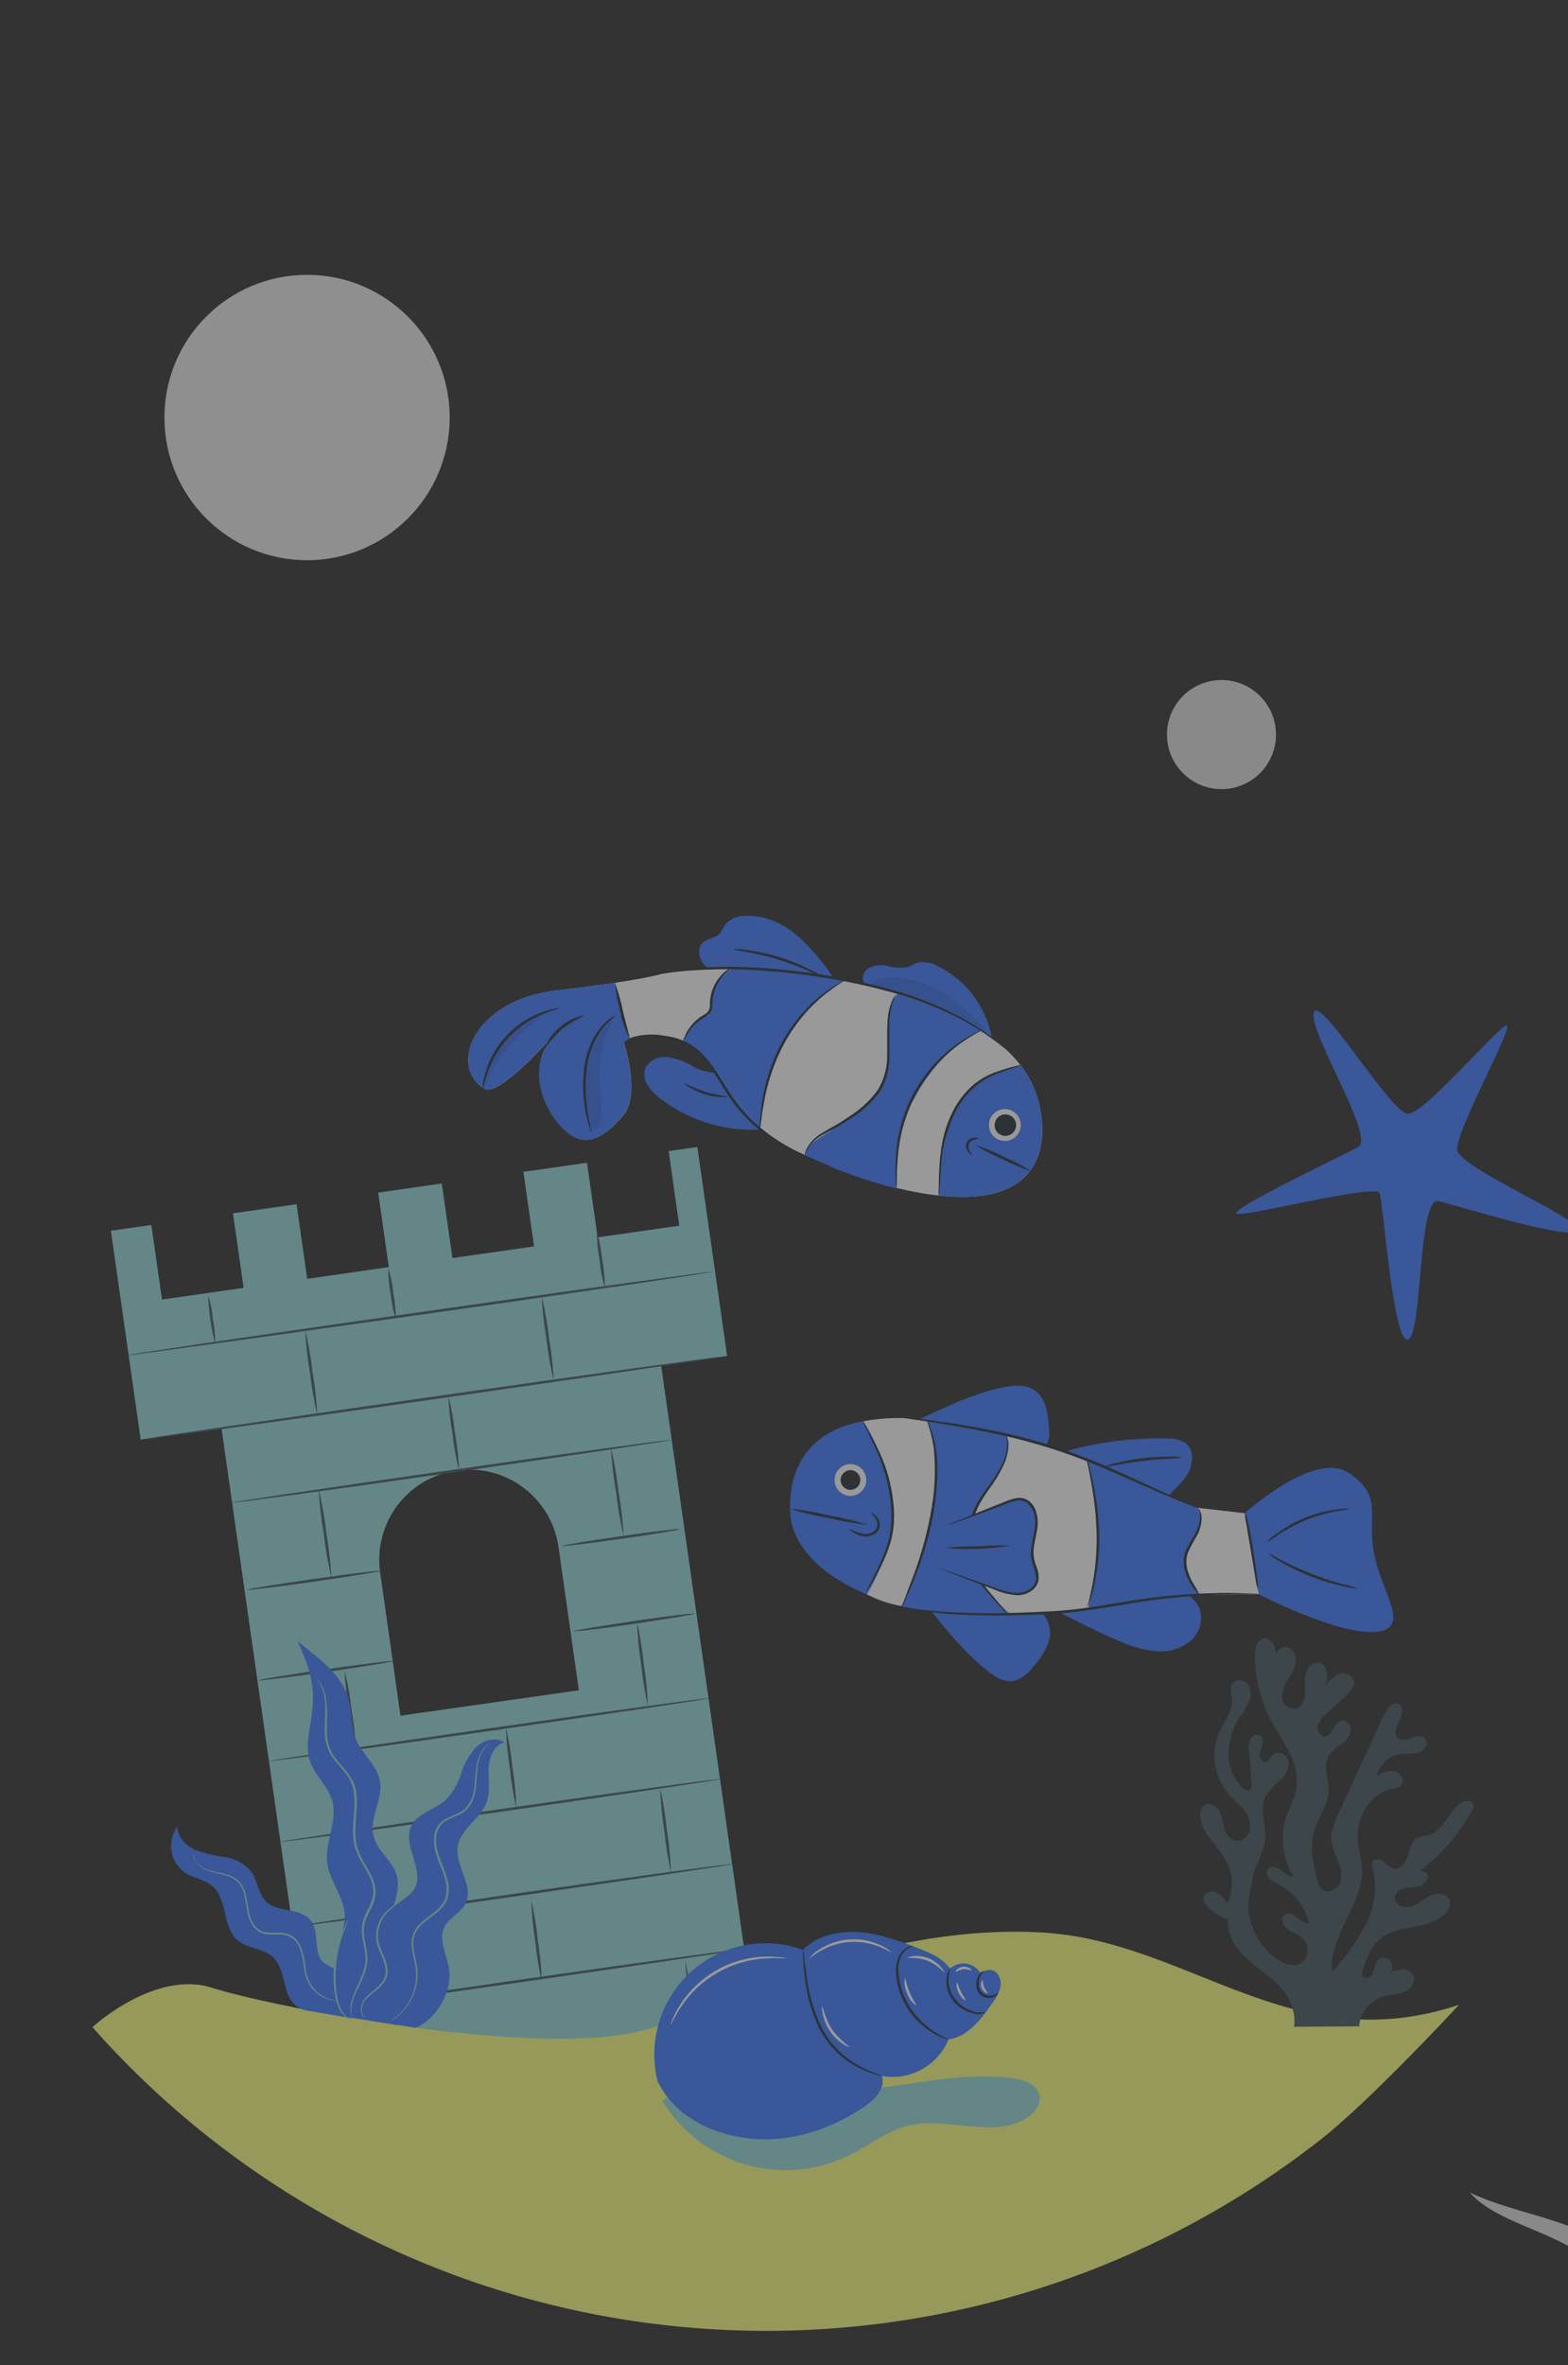 <svg width="782" height="1179" viewBox="0 0 782 1179" fill="none" xmlns="http://www.w3.org/2000/svg">
<rect x="0" y="0" width="782" height="1179" fill="#333333" stroke="none"/>
<g opacity="0.5" clip-path="url(#clip0)">
<path d="M153.132 279.265C192.418 279.265 224.265 247.418 224.265 208.132C224.265 168.847 192.418 137 153.132 137C113.847 137 82 168.847 82 208.132C82 247.418 113.847 279.265 153.132 279.265Z" fill="#EBEBEB"/>
<path d="M609.187 393.375C624.202 393.375 636.375 381.202 636.375 366.187C636.375 351.172 624.202 339 609.187 339C594.172 339 582 351.172 582 366.187C582 381.202 594.172 393.375 609.187 393.375Z" fill="#E0E0E0"/>
<path d="M818.642 1145.77C816.111 1138.35 813.579 1130.8 807.428 1124.48C799.277 1115.95 785.987 1110.55 772.596 1106.35C759.205 1102.15 745.155 1098.76 733.081 1092.99C746.548 1108.48 777.152 1112.6 792.746 1127.08C800.492 1134.3 803.732 1143.34 806.77 1152.12C813.377 1171.26 817.452 1187.81 824.084 1206.92H832.97C829.991 1186.16 825.196 1165.69 818.642 1145.77Z" fill="#E0E0E0"/>
<path d="M107.242 689.43L157.313 1040.43L376.507 1009.15L326.512 658.142L107.242 689.43ZM288.693 842.605L199.714 855.262L189.589 783.877C188.751 778.036 189.074 772.087 190.537 766.37C192 760.654 194.575 755.281 198.116 750.561C201.656 745.84 206.092 741.863 211.171 738.858C216.249 735.853 221.87 733.878 227.712 733.046V733.046C233.553 732.209 239.502 732.531 245.218 733.994C250.935 735.457 256.307 738.033 261.028 741.573C265.748 745.114 269.725 749.55 272.73 754.628C275.735 759.706 277.71 765.327 278.542 771.169L288.693 842.605Z" fill="#95D9DA"/>
<path d="M333.474 573.821L338.764 611.007L298.059 616.804L292.743 579.643L261.05 584.149L266.341 621.335L225.636 627.132L220.32 589.971L188.601 594.502L193.917 631.663L153.212 637.486L147.897 600.299L116.178 604.831L121.494 641.992L80.789 647.814L75.473 610.653L55.298 613.513L70.183 717.706L362.635 675.963L347.776 571.771L333.474 573.821Z" fill="#95D9DA"/>
<path d="M355.877 633.866C355.877 634.22 290.389 643.991 209.511 655.408C128.633 666.825 62.993 676.014 62.943 675.659C62.892 675.305 128.43 665.66 209.435 654.092C290.44 642.523 355.826 633.537 355.877 633.866Z" fill="#455A64"/>
<path d="M360.458 676.267C360.458 676.646 295.604 686.19 215.535 697.632C135.467 709.073 70.461 718.035 70.41 717.655C70.36 717.275 135.239 707.757 215.333 696.315C295.426 684.873 360.408 675.912 360.458 676.267Z" fill="#455A64"/>
<path d="M107.267 669.837C105.255 661.874 104.092 653.719 103.799 645.51C105.025 649.439 105.832 653.486 106.204 657.585C106.999 661.619 107.355 665.727 107.267 669.837V669.837Z" fill="#455A64"/>
<path d="M158.224 705.125C156.574 698.202 155.348 691.186 154.554 684.114C153.331 677.107 152.545 670.031 152.2 662.926C153.85 669.849 155.076 676.865 155.87 683.937C157.078 690.946 157.864 698.021 158.224 705.125V705.125Z" fill="#455A64"/>
<path d="M276.163 688.316C274.499 681.388 273.273 674.362 272.492 667.28C271.275 660.308 270.506 653.265 270.188 646.194C271.834 653.116 273.052 660.133 273.834 667.204C275.035 674.188 275.813 681.239 276.163 688.316V688.316Z" fill="#455A64"/>
<path d="M301.679 642.093C300.343 637.532 299.453 632.853 299.021 628.12C298.135 623.446 297.677 618.701 297.654 613.944C298.961 618.512 299.851 623.189 300.312 627.917C301.199 632.591 301.656 637.336 301.679 642.093V642.093Z" fill="#455A64"/>
<path d="M197.36 657.61C196.084 653.49 195.235 649.248 194.829 644.953C193.989 640.72 193.599 636.409 193.664 632.094C194.937 636.215 195.785 640.457 196.196 644.751C197.013 648.988 197.403 653.296 197.36 657.61V657.61Z" fill="#455A64"/>
<path d="M335.018 717.756C335.018 718.136 286.01 725.35 225.484 734.058C164.958 742.766 115.773 749.424 115.773 749.07C115.773 748.715 164.756 741.475 225.307 732.767C285.858 724.059 334.967 717.402 335.018 717.756Z" fill="#455A64"/>
<path d="M189.791 783.016C189.791 783.37 174.957 785.8 156.554 788.433C138.15 791.066 123.165 792.888 123.114 792.534C123.063 792.179 137.948 789.749 156.351 787.117C174.755 784.484 189.74 782.661 189.791 783.016Z" fill="#455A64"/>
<path d="M339.144 762.258C339.144 762.613 326.082 764.79 309.856 767.093C293.63 769.397 280.441 770.992 280.39 770.637C280.34 770.283 293.452 768.106 309.679 765.777C325.905 763.448 339.094 761.879 339.144 762.258Z" fill="#455A64"/>
<path d="M196.221 828.024C196.221 828.378 181.26 830.809 162.705 833.467C144.15 836.125 129.038 837.972 128.987 837.618C128.936 837.264 143.948 834.808 162.528 832.15C181.109 829.492 196.17 827.644 196.221 828.024Z" fill="#455A64"/>
<path d="M346.536 804.406C346.536 804.761 333.069 806.938 316.311 809.469C299.553 812 285.934 813.494 285.934 813.14C285.934 812.785 299.401 810.608 316.159 808.077C332.917 805.545 346.485 804.052 346.536 804.406Z" fill="#455A64"/>
<path d="M353.877 846.554C353.877 846.934 304.793 854.148 244.14 862.882C183.488 871.615 134.252 878.272 134.202 877.918C134.151 877.564 183.286 870.324 243.963 861.591C304.641 852.857 353.725 846.174 353.877 846.554Z" fill="#455A64"/>
<path d="M359.623 886.804C359.623 887.158 310.539 894.398 249.887 903.131C189.234 911.864 139.998 918.497 139.948 918.142C139.897 917.788 189.032 910.548 249.709 901.815C310.387 893.081 359.572 886.424 359.623 886.804Z" fill="#455A64"/>
<path d="M365.673 929.154C365.673 929.508 316.589 936.748 255.937 945.481C195.284 954.215 146.049 960.847 145.998 960.492C145.947 960.138 195.057 952.898 255.734 944.165C316.412 935.432 365.622 928.774 365.673 929.154Z" fill="#455A64"/>
<path d="M371.698 971.479C371.698 971.859 322.614 979.073 261.962 987.806C201.309 996.54 152.074 1003.2 152.023 1002.84C151.972 1002.49 201.107 995.249 261.785 986.515C322.462 977.782 371.647 971.124 371.698 971.479Z" fill="#455A64"/>
<path d="M228.952 733.172C227.417 727.046 226.309 720.821 225.636 714.541C224.535 708.342 223.859 702.075 223.611 695.784C225.147 701.893 226.255 708.101 226.927 714.364C228.028 720.58 228.705 726.864 228.952 733.172V733.172Z" fill="#455A64"/>
<path d="M177.438 871.742C175.867 865.369 174.717 858.9 173.996 852.376C172.864 845.907 172.154 839.37 171.869 832.809C173.458 839.177 174.608 845.648 175.312 852.174C176.458 858.641 177.168 865.179 177.438 871.742V871.742Z" fill="#455A64"/>
<path d="M188.956 952.493C187.385 946.114 186.243 939.635 185.538 933.103C184.377 926.637 183.667 920.099 183.412 913.535C184.983 919.915 186.125 926.393 186.83 932.926C187.977 939.393 188.687 945.931 188.956 952.493V952.493Z" fill="#455A64"/>
<path d="M200.752 1035.19C199.194 1028.82 198.053 1022.35 197.335 1015.83C196.189 1009.36 195.479 1002.82 195.208 996.261C196.778 1002.63 197.92 1009.1 198.626 1015.63C199.787 1022.09 200.498 1028.63 200.752 1035.19V1035.19Z" fill="#455A64"/>
<path d="M165.287 786.509C163.568 779.261 162.292 771.915 161.465 764.511C160.189 757.167 159.344 749.754 158.934 742.311C160.653 749.559 161.929 756.906 162.756 764.309C164.032 771.653 164.877 779.066 165.287 786.509V786.509Z" fill="#455A64"/>
<path d="M311.02 765.727C309.319 758.467 308.051 751.113 307.223 743.703C305.93 736.361 305.085 728.947 304.691 721.503C306.381 728.765 307.648 736.118 308.489 743.526C309.766 750.87 310.611 758.283 311.02 765.727Z" fill="#455A64"/>
<path d="M323.095 850.402C321.557 843.524 320.442 836.558 319.754 829.543C318.623 822.582 317.938 815.556 317.703 808.507C319.236 815.395 320.352 822.369 321.045 829.391C322.176 836.344 322.861 843.362 323.095 850.402V850.402Z" fill="#455A64"/>
<path d="M334.638 933.305C333.106 926.426 331.99 919.46 331.297 912.447C330.166 905.485 329.481 898.459 329.246 891.411C330.784 898.289 331.899 905.255 332.588 912.269C333.718 919.231 334.403 926.257 334.638 933.305V933.305Z" fill="#455A64"/>
<path d="M346.459 1013.45C344.006 1001.51 342.441 989.399 341.776 977.225C344.197 989.173 345.762 1001.28 346.459 1013.45Z" fill="#455A64"/>
<path d="M257.532 901.359C256.001 894.773 254.91 888.092 254.266 881.361C253.179 874.66 252.536 867.895 252.342 861.11C253.838 867.71 254.92 874.398 255.582 881.133C256.67 887.826 257.321 894.582 257.532 901.359V901.359Z" fill="#455A64"/>
<path d="M270.188 987.654C268.673 981.058 267.59 974.369 266.948 967.631C265.859 960.93 265.208 954.165 264.999 947.38C266.515 953.976 267.597 960.665 268.239 967.403C269.328 974.104 269.979 980.869 270.188 987.654Z" fill="#455A64"/>
<path d="M727.638 999.4C727.638 999.4 683.921 1046.76 658.556 1066.63C568.538 1137.07 455.029 1170.48 341.207 1160.06C227.384 1149.63 121.834 1096.15 46.109 1010.54C46.109 1010.54 77.245 981.706 105.901 990.945C134.556 1000.18 278.669 1029.04 328.107 1009.83C377.545 990.616 445.767 959.202 519.456 963.328C593.145 967.454 643.748 1027.3 727.638 999.4Z" fill="#FAFF7F"/>
<path d="M330.385 1047.37C339.763 1062.71 354.545 1073.98 371.819 1078.97C389.094 1083.95 407.609 1082.29 423.718 1074.3C433.641 1069.37 442.577 1062.1 453.361 1059.55C472.473 1055.04 494.369 1066.08 511.38 1056.26C515.583 1053.72 519.38 1049.34 518.392 1044.59C517.228 1039.07 510.672 1036.79 505.077 1036.03C473.511 1031.68 441.792 1043.95 409.922 1042.13C396.531 1041.37 383.393 1038.13 370.027 1037.24C356.661 1036.36 342.435 1038.13 331.752 1046.21" fill="#95D9DA"/>
<path d="M148.276 818.076C160.933 828.201 172.249 835.998 174.552 850.655C175.413 856.123 175.312 861.844 177.413 866.957C180.501 874.374 187.969 879.741 189.437 887.639C191.184 896.929 183.944 906.346 186.323 915.484C188.171 922.699 195.512 927.432 197.715 934.545C200.778 944.367 193.234 954.265 192.652 964.517C192.196 971.934 195.411 978.997 197.082 986.237C198.753 993.476 199.259 1003.96 193.487 1008.64L170.426 1004.97C171.84 1003.13 172.753 1000.95 173.077 998.656C173.401 996.358 173.124 994.016 172.274 991.856C170.629 987.831 168.047 984.085 167.388 979.782C166.148 971.656 171.97 963.96 172.021 955.733C172.021 946.165 164.427 938.014 163.212 928.597C161.921 918.269 168.502 907.738 165.743 897.714C163.667 890.398 157.035 885.057 154.605 877.943C152.352 871.286 154.048 864.021 155.162 857.085C157.541 841.997 155.238 832.606 148.276 818.076Z" fill="#407BFF"/>
<path d="M207.334 1010.84C217.814 1006.36 225.914 992.439 223.914 981.199C222.623 974.112 218.421 966.593 221.813 960.214C224.345 955.708 229.787 953.557 232.141 949C236.673 940.267 226.775 930.192 228.268 920.471C229.635 911.586 239.812 906.599 242.773 898.119C244.596 892.904 243.457 887.209 243.659 881.715C243.862 876.222 246.191 869.894 251.658 868.603C247.456 865.717 241.381 867.286 237.635 870.78C234.153 874.556 231.559 879.062 230.04 883.968C228.543 888.876 225.945 893.378 222.446 897.132C216.953 902.194 208.042 903.789 205.005 910.599C200.701 920.243 211.89 932.116 206.777 941.33C203.638 946.975 195.79 948.443 192.221 953.81C186.475 962.416 194.98 974.441 191.512 984.186C190.12 988.085 187.006 991.072 184.728 994.54C182.45 998.008 180.931 1003.63 183.311 1006.99" fill="#407BFF"/>
<path d="M88.535 910.472C88.409 915.535 92.484 919.94 97.117 922.066C101.897 923.817 106.854 925.039 111.9 925.711C116.997 926.403 121.676 928.9 125.088 932.749C128.556 937.432 128.683 944.241 132.961 948.165C138.859 953.582 149.744 950.899 154.756 957.126C159.769 963.353 155.769 973.352 161.439 978.415C163.848 980.014 166.451 981.298 169.186 982.237C176.299 985.857 179.59 999.223 175.59 1006.11L151.845 1002.03C146.352 1000.36 143.745 996.008 142.353 990.414C140.96 984.819 139.821 978.618 135.417 974.972C131.012 971.327 123.443 971.352 118.684 967.378C110.837 960.923 113.621 946.95 106.027 940.267C102.179 936.9 96.635 936.343 92.307 933.609C90.518 932.355 88.999 930.756 87.838 928.905C86.677 927.055 85.898 924.991 85.546 922.835C85.195 920.679 85.278 918.475 85.792 916.352C86.305 914.229 87.238 912.229 88.535 910.472V910.472Z" fill="#407BFF"/>
<path d="M181.843 1005.98C181.26 1005.23 180.837 1004.37 180.602 1003.45C180.37 1002.2 180.437 1000.91 180.798 999.695C181.159 998.476 181.803 997.36 182.678 996.438C183.903 995.18 185.232 994.029 186.652 992.996C188.349 991.744 189.888 990.29 191.234 988.667C191.967 987.752 192.532 986.715 192.905 985.604C193.272 984.426 193.426 983.191 193.36 981.959C193.059 979.459 192.358 977.023 191.285 974.744C190.23 972.55 189.382 970.262 188.753 967.91C188.358 965.716 188.435 963.464 188.981 961.303C189.427 959.321 190.206 957.429 191.285 955.708C192.309 954.266 193.517 952.964 194.879 951.835C196.83 950.114 198.866 948.492 200.98 946.975C202.473 945.886 203.359 945.38 203.334 945.304C202.434 945.635 201.582 946.087 200.803 946.646C198.576 948.044 196.452 949.601 194.449 951.304C192.994 952.44 191.7 953.769 190.601 955.253C189.436 957.037 188.58 959.005 188.07 961.075C187.467 963.364 187.372 965.757 187.791 968.087C188.41 970.508 189.258 972.864 190.323 975.124C191.348 977.301 192.031 979.624 192.348 982.01C192.416 983.12 192.287 984.234 191.968 985.3C191.634 986.315 191.129 987.266 190.475 988.11C187.943 991.452 184.222 993.426 182.146 996.16C181.223 997.169 180.565 998.39 180.229 999.715C179.893 1001.04 179.891 1002.43 180.222 1003.75C180.41 1004.47 180.766 1005.13 181.26 1005.68C181.589 1005.86 181.817 1006.01 181.843 1005.98Z" fill="#95D9DA"/>
<path d="M244.216 868.957C243.718 869.204 243.25 869.51 242.824 869.868C241.572 870.886 240.546 872.153 239.812 873.589C238.686 875.859 237.934 878.295 237.584 880.804C237.078 883.715 237.052 887.082 236.572 890.727C236.299 894.683 234.744 898.443 232.142 901.435C230.494 902.885 228.588 904.01 226.522 904.751C224.224 905.536 222.069 906.69 220.143 908.168C218.168 909.917 216.906 912.333 216.599 914.953C216.27 917.603 216.45 920.293 217.13 922.876C217.839 925.51 218.735 928.091 219.814 930.597C220.9 933.119 221.747 935.738 222.345 938.419C222.987 941.055 222.873 943.818 222.016 946.393C221.015 948.822 219.402 950.95 217.333 952.569C215.358 954.265 213.181 955.733 211.207 957.404C209.156 958.965 207.5 960.985 206.372 963.302C205.395 965.573 205.046 968.065 205.359 970.517C205.636 972.758 206.041 974.981 206.574 977.174C207.062 979.186 207.375 981.235 207.511 983.3C207.661 987.151 206.988 990.989 205.539 994.559C204.09 998.13 201.897 1001.35 199.107 1004.01C197.529 1005.44 195.835 1006.75 194.044 1007.91C194.555 1007.7 195.046 1007.44 195.512 1007.15C196.877 1006.32 198.157 1005.36 199.335 1004.29C202.237 1001.62 204.536 998.372 206.078 994.748C207.619 991.124 208.367 987.212 208.27 983.275C208.135 981.161 207.831 979.062 207.359 976.997C206.858 974.835 206.478 972.646 206.22 970.441C205.916 968.142 206.248 965.804 207.182 963.682C208.276 961.508 209.852 959.612 211.789 958.138C213.738 956.518 215.915 955.05 217.966 953.329C220.205 951.61 221.951 949.331 223.028 946.722C223.958 943.989 224.09 941.047 223.408 938.241C222.32 932.571 219.383 927.736 218.194 922.648C217.529 920.175 217.34 917.598 217.637 915.054C217.917 912.664 219.06 910.458 220.851 908.852C224.421 905.789 229.585 905.308 232.825 901.992C234.339 900.445 235.467 898.563 236.116 896.499C236.746 894.644 237.17 892.725 237.382 890.778C237.837 887.082 237.787 883.74 238.242 880.855C238.54 878.392 239.223 875.991 240.267 873.741C241.201 871.866 242.552 870.229 244.216 868.957V868.957Z" fill="#95D9DA"/>
<path d="M157.237 836.276C158.854 837.969 160.088 839.989 160.857 842.2C161.711 844.809 162.171 847.53 162.224 850.275C162.351 853.49 161.996 857.135 161.946 861.236C161.661 865.752 162.615 870.26 164.705 874.273C167.11 878.551 171.236 881.867 173.97 886.373C175.319 888.707 176.18 891.29 176.501 893.967C176.823 896.791 176.865 899.64 176.628 902.473C176.299 908.244 175.337 914.446 176.982 920.648C178.628 926.85 182.83 931.584 184.931 936.95C186.028 939.518 186.396 942.338 185.994 945.101C185.355 947.755 184.358 950.31 183.032 952.696C181.732 955.051 180.874 957.625 180.501 960.29C180.31 962.793 180.498 965.31 181.058 967.757C181.566 969.996 181.955 972.261 182.222 974.542C182.441 976.618 182.295 978.717 181.792 980.743C180.763 984.231 179.424 987.62 177.792 990.869C176.569 993.362 175.634 995.986 175.008 998.691C174.697 1000.43 174.697 1002.22 175.008 1003.96L175.362 1005.27C175.362 1005.58 175.413 1005.73 175.514 1005.73C175.527 1005.57 175.527 1005.41 175.514 1005.25L175.261 1003.93C175.093 1002.24 175.196 1000.53 175.565 998.868C176.264 996.238 177.249 993.691 178.501 991.274C180.188 988.031 181.578 984.642 182.653 981.149C183.204 979.044 183.384 976.86 183.184 974.693C183.007 972.44 182.475 970.188 182.07 967.833C181.537 965.468 181.358 963.037 181.539 960.619C181.943 958.074 182.8 955.621 184.07 953.379C185.442 950.941 186.473 948.326 187.133 945.608C187.596 942.66 187.219 939.642 186.045 936.9C183.842 931.356 179.792 926.597 178.172 920.699C176.552 914.8 177.489 908.7 177.792 902.852C178.071 899.965 178.071 897.057 177.792 894.17C177.459 891.37 176.545 888.672 175.109 886.246C172.223 881.538 168.122 878.272 165.768 874.197C163.732 870.301 162.779 865.93 163.009 861.54C163.009 857.49 163.338 853.819 163.009 850.554C162.917 847.765 162.396 845.007 161.465 842.377C160.849 840.724 159.949 839.19 158.807 837.846C158.359 837.253 157.83 836.725 157.237 836.276Z" fill="#95D9DA"/>
<path d="M96.509 924.243C96.448 924.628 96.448 925.021 96.509 925.407C96.7 926.531 97.18 927.587 97.901 928.47C99.032 929.877 100.458 931.018 102.078 931.812C104.211 932.817 106.466 933.541 108.786 933.963C111.54 934.42 114.2 935.327 116.659 936.647C117.965 937.513 119.085 938.63 119.955 939.934C120.824 941.238 121.425 942.702 121.722 944.241C122.658 947.481 122.76 951.101 123.772 954.797C124.243 956.692 125.04 958.49 126.126 960.113C127.27 961.849 128.964 963.151 130.936 963.808C134.986 965.049 138.961 963.809 142.454 964.695C144.121 965.13 145.649 965.985 146.894 967.176C148.139 968.368 149.059 969.857 149.567 971.504C150.593 974.549 151.272 977.699 151.592 980.895C151.912 983.756 152.771 986.531 154.124 989.072C156.271 992.663 159.642 995.359 163.616 996.666C164.685 997.021 165.788 997.258 166.907 997.375C167.301 997.442 167.703 997.442 168.097 997.375C166.624 997.159 165.174 996.803 163.768 996.312C159.964 994.909 156.768 992.224 154.731 988.717C153.453 986.238 152.646 983.543 152.352 980.769C152.046 977.506 151.375 974.288 150.352 971.175C149.727 969.462 148.772 967.888 147.542 966.542C146.194 965.095 144.421 964.111 142.479 963.733C138.657 962.923 134.708 964.011 131.063 962.847C129.301 962.262 127.785 961.103 126.759 959.556C125.74 958.004 124.987 956.293 124.532 954.493C123.544 950.974 123.418 947.329 122.456 943.962C122.106 942.316 121.43 940.756 120.47 939.374C119.509 937.992 118.282 936.815 116.861 935.912C114.315 934.616 111.568 933.76 108.736 933.381C106.449 933.013 104.219 932.35 102.103 931.407C100.531 930.682 99.126 929.639 97.977 928.344C97.114 927.141 96.606 925.72 96.509 924.243V924.243Z" fill="#95D9DA"/>
<path d="M173.691 957.202C173.268 957.762 172.903 958.364 172.603 958.999C171.708 960.698 170.914 962.448 170.223 964.239C167.942 970.199 166.651 976.493 166.401 982.87C166.253 986.363 166.422 989.862 166.907 993.325C167.194 996.191 167.983 998.984 169.236 1001.58C170.087 1003.35 171.398 1004.86 173.033 1005.96C173.469 1006.26 173.947 1006.5 174.451 1006.67C174.78 1006.79 174.957 1006.82 174.982 1006.79C175.008 1006.77 174.299 1006.44 173.261 1005.65C171.795 1004.48 170.638 1002.97 169.894 1001.25C168.759 998.699 168.057 995.978 167.818 993.198C166.654 983.544 167.71 973.752 170.907 964.568C172.451 959.936 173.995 957.278 173.691 957.202Z" fill="#95D9DA"/>
<path d="M733.866 903.156C734.274 902.603 734.562 901.97 734.71 901.298C734.858 900.627 734.864 899.932 734.726 899.258C733.79 896.726 729.942 897.461 727.891 899.258C722.094 904.042 719.462 912.978 712.222 914.877C710.494 915.09 708.796 915.498 707.159 916.092C703.995 917.686 703.185 921.737 702.096 925.129C701.008 928.521 698.274 932.318 694.806 931.483C692.857 931.027 691.566 929.28 690.022 928.04C688.477 926.8 685.82 926.268 684.731 927.913C684.456 928.535 684.314 929.208 684.314 929.888C684.314 930.568 684.456 931.24 684.731 931.862C686.869 941.295 685.53 951.183 680.959 959.708C676.391 968.148 670.815 976.002 664.353 983.098C662.455 964.872 680.352 949.177 679.263 930.875C678.985 926.47 677.618 922.167 677.187 917.762C676.099 906.675 682.681 894.372 693.566 891.967C695.54 891.512 697.844 891.284 699.033 889.639C700.856 887.107 698.274 883.361 695.211 882.854C692.098 882.689 689.02 883.581 686.478 885.386C687.204 882.487 688.789 879.875 691.025 877.892C693.26 875.909 696.043 874.647 699.008 874.273C701.982 874.393 704.958 874.138 707.868 873.513C710.653 872.476 712.728 868.653 710.653 866.527C707.362 863.135 700.881 869.438 697.236 866.527C694.831 864.502 696.35 860.629 697.869 857.869C699.388 855.11 700.4 850.908 697.616 849.44C694.831 847.972 691.819 851.49 690.427 854.503C682.883 870.771 675.348 887.065 667.821 903.384C665.644 908.118 663.417 913.181 664.049 918.345C664.813 921.852 666.003 925.252 667.593 928.47C668.388 930.093 668.851 931.858 668.955 933.662C669.059 935.465 668.803 937.272 668.201 938.976C666.707 942.266 662.05 944.038 659.316 941.811C657.963 940.43 657.078 938.659 656.784 936.748C655.012 929.154 653.215 921.129 655.215 913.56C657.215 905.991 662.48 899.916 662.632 892.372C662.632 886.601 659.771 880.399 662.632 875.361C664.239 873.046 666.318 871.096 668.733 869.64C671.157 868.15 672.915 865.784 673.643 863.034C674.099 860.274 671.694 857.009 668.96 857.667C665.138 858.578 664.758 865.261 660.86 865.54C658.328 865.666 656.734 862.679 657.24 860.274C658.032 857.932 659.504 855.879 661.467 854.376L671.213 845.339C673.517 843.213 676.048 840.276 675.061 837.34C674.409 835.977 673.246 834.927 671.825 834.415C670.403 833.903 668.838 833.972 667.467 834.606C664.762 836.019 662.488 838.135 660.885 840.732C661.654 838.575 661.982 836.285 661.847 833.998C661.761 832.859 661.34 831.771 660.638 830.87C659.935 829.969 658.982 829.296 657.898 828.936C654.607 828.151 651.671 831.467 651.063 834.808C650.456 838.15 651.215 841.542 650.861 844.934C650.506 848.326 648.329 851.921 644.912 851.946C643.428 851.791 642.051 851.098 641.044 849.997C640.036 848.896 639.467 847.464 639.444 845.972C639.484 842.97 640.428 840.05 642.153 837.593C643.852 835.138 645.15 832.43 646.001 829.568C646.405 828.125 646.363 826.593 645.879 825.174C645.396 823.755 644.494 822.516 643.292 821.62C640.761 820.076 636.609 821.822 636.736 824.809C636.128 821.113 634.356 816.405 630.61 816.709C626.863 817.013 625.926 821.519 625.901 825.012C625.837 835.947 628.398 846.737 633.369 856.477C636.407 862.401 640.305 867.869 643.14 873.893C646.336 879.802 647.45 886.614 646.304 893.233C645.063 897.093 643.584 900.872 641.874 904.548C640.033 909.632 639.379 915.069 639.963 920.444C640.546 925.819 642.352 930.989 645.241 935.558C642.71 935.786 640.862 933.761 638.963 932.267C637.065 930.774 633.9 929.736 632.457 931.635C631.972 932.381 631.765 933.274 631.871 934.158C631.978 935.041 632.391 935.86 633.04 936.47C634.355 937.658 635.872 938.601 637.52 939.254C641.339 941.205 644.693 943.955 647.354 947.319C650.014 950.683 651.918 954.58 652.937 958.746C648.456 959.303 644.811 951.936 640.963 954.265C638.432 955.784 639.571 959.91 641.925 961.657C644.279 963.404 647.368 964.036 649.519 965.986C651.116 967.515 652.049 969.609 652.12 971.819C652.191 974.029 651.394 976.178 649.899 977.807C646.735 980.946 641.798 979.63 637.976 977.326C634.31 974.996 631.139 971.965 628.646 968.407C626.153 964.85 624.386 960.835 623.446 956.594C621.092 949.633 623.876 942.013 624.711 936.343C625.724 929.508 630.483 923.559 631.015 916.674C631.546 909.789 627.977 901.865 631.192 895.461C633.115 892.486 635.518 889.851 638.305 887.664C639.696 886.563 640.816 885.157 641.58 883.555C642.343 881.954 642.73 880.199 642.71 878.424C642.229 874.906 637.647 872.197 634.964 874.627C633.698 875.842 633.166 877.994 631.47 878.348C629.774 878.703 628.281 876.779 628.255 875.007C628.47 873.272 628.904 871.57 629.546 869.944C629.853 869.107 629.893 868.196 629.662 867.335C629.431 866.474 628.94 865.706 628.255 865.135C627.375 864.76 626.383 864.746 625.492 865.097C624.602 865.447 623.885 866.133 623.496 867.008C622.803 868.813 622.611 870.772 622.939 872.678C623.37 877.969 623.825 883.285 624.256 888.601C624.256 889.993 624.256 891.74 623.041 892.372C621.826 893.005 620.509 892.069 619.497 891.132C617.271 888.821 615.526 886.092 614.361 883.103C613.197 880.114 612.637 876.923 612.713 873.716C612.925 867.281 614.923 861.032 618.484 855.667C620.276 853.255 621.803 850.659 623.041 847.921C623.643 846.538 623.875 845.022 623.716 843.523C623.556 842.023 623.009 840.59 622.129 839.365C621.654 838.805 621.063 838.355 620.396 838.046C619.729 837.737 619.004 837.578 618.269 837.578C617.534 837.578 616.809 837.737 616.142 838.046C615.475 838.355 614.884 838.805 614.409 839.365C613.092 841.593 614.206 844.428 614.409 846.959C614.915 852.756 610.763 857.743 608.283 862.983C605.982 868.081 605.175 873.726 605.955 879.265C606.735 884.803 609.069 890.006 612.687 894.271C615.041 897.005 617.902 899.334 620.13 902.068C621.348 903.399 622.267 904.976 622.826 906.691C623.385 908.407 623.57 910.223 623.37 912.016C623.226 912.896 622.909 913.738 622.436 914.493C621.963 915.249 621.345 915.902 620.616 916.416C619.888 916.93 619.065 917.294 618.195 917.486C617.324 917.678 616.425 917.694 615.548 917.535C614.206 916.934 613.039 916.005 612.154 914.832C611.268 913.659 610.694 912.281 610.485 910.826C610.068 907.93 609.215 905.113 607.954 902.473C606.435 899.941 602.891 898.347 600.562 899.941C599.828 900.596 599.267 901.421 598.927 902.343C598.587 903.266 598.479 904.258 598.613 905.232C599.043 914.37 608.004 920.42 612.029 928.698C613.538 931.86 614.321 935.32 614.321 938.824C614.321 942.327 613.538 945.787 612.029 948.949C610.787 946.511 608.825 944.514 606.409 943.228C603.878 942.241 600.283 943.633 600.157 946.367C600.239 947.839 600.893 949.219 601.979 950.215C604.814 953.364 608.483 955.646 612.561 956.797C611.725 963.961 615.953 970.821 621.167 975.807C626.382 980.794 632.66 984.591 637.773 989.68C642.887 994.768 646.583 1003.22 645.368 1010.34L677.82 1010.11C678.097 1006.7 679.392 1003.45 681.536 1000.79C683.68 998.128 686.574 996.171 689.844 995.173C693.287 994.211 697.034 994.363 700.324 992.97C703.615 991.578 706.4 987.654 704.729 984.49C704.133 983.555 703.291 982.803 702.295 982.316C701.299 981.83 700.188 981.627 699.084 981.731C696.883 981.95 694.744 982.586 692.781 983.604C693.247 983.246 693.635 982.796 693.918 982.28C694.202 981.765 694.375 981.197 694.428 980.611C694.481 980.026 694.412 979.435 694.225 978.878C694.038 978.32 693.737 977.808 693.342 977.372C692.947 976.937 692.466 976.588 691.929 976.348C691.393 976.108 690.812 975.981 690.224 975.977C689.636 975.973 689.053 976.09 688.513 976.323C687.973 976.555 687.487 976.897 687.085 977.326C685.592 978.972 685.592 981.478 684.68 983.528C683.769 985.579 680.605 986.971 679.491 985.047C679.285 984.527 679.193 983.969 679.219 983.411C679.245 982.852 679.39 982.305 679.643 981.807C681.541 976.314 683.642 970.517 688.072 966.745C697.211 958.948 712.855 962.391 720.981 953.607C721.808 952.859 722.436 951.916 722.807 950.864C723.178 949.812 723.282 948.684 723.107 947.582C722.145 943.937 716.981 943.304 713.564 944.874C710.146 946.443 707.362 949.38 703.767 950.468C700.173 951.557 695.084 949.304 695.616 945.582C695.934 944.437 696.584 943.411 697.486 942.636C698.387 941.861 699.498 941.371 700.679 941.228C703.008 940.697 705.412 940.849 707.691 940.216C708.853 939.997 709.915 939.412 710.721 938.547C711.527 937.681 712.035 936.581 712.171 935.406C712.118 934.962 711.973 934.533 711.744 934.148C711.516 933.763 711.209 933.43 710.845 933.171C710.48 932.911 710.065 932.73 709.627 932.64C709.188 932.55 708.736 932.552 708.298 932.647C718.675 924.592 727.363 914.571 733.866 903.156Z" fill="#455A64"/>
<path d="M655.797 503.827C649.443 509.7 686.629 566.961 677.314 571.846C667.998 576.732 610.282 604.147 617.142 605.109C624.003 606.071 686.123 589.92 688.022 594.831C689.92 599.742 694.856 670.191 702.198 667.736C709.539 665.28 707.083 596.3 717.386 598.755C727.689 601.21 783.936 618.804 786.873 613.437C789.809 608.071 728.372 582.529 726.752 573.314C725.284 564.986 756.091 509.7 751.205 511.169C746.32 512.637 709.108 556.734 701.793 555.215C692.933 553.24 661.67 501.397 655.797 503.827Z" fill="#407BFF"/>
<path d="M327.93 1037.37C325.533 1027.64 325.821 1017.43 328.765 1007.85C331.708 998.268 337.196 989.663 344.644 982.953C352.092 976.243 361.221 971.679 371.059 969.747C380.896 967.816 391.073 968.589 400.505 971.985C409.719 962.568 424.705 961.556 437.539 964.517C443.671 966.058 449.7 967.986 455.588 970.289C462.372 972.82 469.562 975.529 473.84 981.351C474.963 980.316 476.312 979.558 477.78 979.136C479.248 978.713 480.794 978.64 482.296 978.92C483.797 979.2 485.213 979.826 486.43 980.749C487.647 981.672 488.632 982.867 489.307 984.237C489.702 983.653 490.216 983.158 490.814 982.784C491.412 982.41 492.082 982.165 492.78 982.065C493.478 981.965 494.19 982.012 494.869 982.203C495.548 982.394 496.18 982.724 496.724 983.174C497.754 984.194 498.488 985.474 498.849 986.878C499.21 988.282 499.184 989.757 498.774 991.148C497.913 993.906 496.549 996.481 494.749 998.742C489.256 1006.69 482.649 1015.32 473.08 1016.64C470.429 1023.01 465.689 1028.29 459.639 1031.61C453.588 1034.92 446.589 1036.08 439.792 1034.89C441.843 1040.92 436.274 1046.69 430.983 1050.23C414.681 1061.24 394.936 1067.95 375.292 1066.18C355.649 1064.41 336.309 1055.17 327.93 1037.37" fill="#407BFF"/>
<path d="M439.792 1034.89C438.744 1034.77 437.715 1034.51 436.729 1034.13C435.537 1033.8 434.362 1033.42 433.211 1032.97L428.68 1030.99C420.038 1026.68 412.997 1019.73 408.58 1011.15C404.466 1002.53 401.953 993.243 401.163 983.731C400.783 980.111 400.606 977.174 400.53 975.124C400.437 974.08 400.437 973.029 400.53 971.985C400.83 972.997 401 974.043 401.037 975.098C401.239 977.124 401.568 980.035 402.075 983.604C403.09 992.942 405.657 1002.04 409.669 1010.54C413.974 1018.9 420.719 1025.75 429.009 1030.18L433.388 1032.28C434.654 1032.92 435.919 1033.24 436.805 1033.65C437.842 1033.96 438.844 1034.37 439.792 1034.89V1034.89Z" fill="#263238"/>
<path d="M473.08 1016.69C472.27 1016.57 471.478 1016.35 470.726 1016.03C468.645 1015.27 466.651 1014.28 464.777 1013.09C458.457 1009.23 453.42 1003.59 450.298 996.869C448.558 993.191 447.454 989.245 447.032 985.199C446.532 981.865 446.961 978.458 448.273 975.352C449.239 973.254 450.928 971.573 453.032 970.618C453.771 970.234 454.607 970.075 455.436 970.162C455.436 970.162 454.576 970.365 453.234 971.074C451.388 972.135 449.939 973.771 449.108 975.731C448.003 978.715 447.706 981.937 448.247 985.072C448.712 988.969 449.806 992.765 451.487 996.312C454.542 1002.81 459.312 1008.35 465.284 1012.34C469.84 1015.42 473.182 1016.41 473.08 1016.69Z" fill="#263238"/>
<path d="M491.787 1002.97C490.274 1003.9 488.473 1004.24 486.724 1003.93C482.47 1003.28 478.59 1001.12 475.789 997.856C474.372 996.24 473.315 994.341 472.686 992.286C472.058 990.23 471.873 988.065 472.144 985.933C472.222 984.158 472.85 982.451 473.941 981.047C474.169 981.047 473.232 982.921 473.055 986.11C472.816 990.11 474.152 994.044 476.776 997.071C479.405 1000.13 482.96 1002.24 486.902 1003.1C488.53 1003.23 490.168 1003.19 491.787 1002.97V1002.97Z" fill="#263238"/>
<path d="M498.014 993.426C498.014 993.426 497.432 994.793 495.331 995.578C494.074 996.005 492.72 996.057 491.433 995.73C490.63 995.525 489.878 995.156 489.224 994.647C488.571 994.137 488.03 993.497 487.636 992.768C487.059 991.442 486.804 989.999 486.892 988.556C486.98 987.113 487.409 985.711 488.142 984.465C489.332 982.491 491.053 982.389 491.003 982.566C490.952 982.744 489.762 983.123 488.952 984.921C488.436 986.054 488.158 987.282 488.137 988.527C488.115 989.773 488.349 991.01 488.825 992.161C489.461 993.318 490.524 994.181 491.787 994.565C492.846 994.894 493.972 994.938 495.053 994.692C496.926 994.236 497.837 993.249 498.014 993.426Z" fill="#263238"/>
<path d="M392.202 976.289C392.202 976.542 388.177 975.808 381.747 976.289C373.339 976.762 365.156 979.189 357.848 983.377C350.541 987.564 344.31 993.397 339.65 1000.41C336.056 1005.78 334.587 1009.6 334.436 1009.5C334.609 1008.56 334.907 1007.65 335.322 1006.79C336.313 1004.4 337.499 1002.1 338.865 999.907C343.421 992.594 349.717 986.524 357.191 982.239C364.665 977.955 373.085 975.588 381.697 975.352C384.285 975.28 386.876 975.416 389.443 975.757C390.382 975.811 391.31 975.989 392.202 976.289V976.289Z" fill="white"/>
<path d="M444.526 973.226C444.4 973.403 442.349 971.96 438.679 970.492C433.899 968.548 428.736 967.734 423.59 968.111C418.444 968.489 413.455 970.048 409.011 972.669C405.593 974.668 403.771 976.39 403.619 976.238C404.949 974.473 406.618 972.993 408.53 971.884C413.001 968.941 418.15 967.189 423.489 966.794C428.827 966.4 434.178 967.376 439.033 969.631C441.091 970.44 442.961 971.663 444.526 973.226V973.226Z" fill="white"/>
<path d="M423.895 1020.49C422.614 1020.24 421.409 1019.69 420.376 1018.89C417.766 1017.16 415.527 1014.92 413.789 1012.31C412.05 1009.71 410.848 1006.78 410.251 1003.7C409.907 1002.44 409.864 1001.11 410.124 999.831C411.104 1003.99 412.717 1007.96 414.909 1011.63C417.442 1015.02 420.471 1018 423.895 1020.49V1020.49Z" fill="white"/>
<path d="M456.955 999.78C454.788 998.3 453.183 996.133 452.399 993.628C451.205 991.287 450.823 988.616 451.31 986.034C451.69 986.034 452.044 989.35 453.614 993.122C455.183 996.894 457.259 999.527 456.955 999.78Z" fill="white"/>
<path d="M481.561 997.122C481.358 997.4 479.308 996.033 478.042 993.375C476.776 990.717 476.928 988.312 477.283 988.312C477.637 988.312 478.067 990.464 479.232 992.844C480.396 995.223 481.814 996.843 481.561 997.122Z" fill="white"/>
<path d="M492.648 993.502C492.648 993.654 492.091 993.679 491.433 993.3C490.575 992.783 489.908 992.001 489.534 991.072C489.156 990.148 489.094 989.124 489.357 988.161C489.585 987.427 489.939 987.072 490.091 987.148C490.243 987.224 490.091 988.87 490.775 990.566C491.458 992.262 492.8 993.173 492.648 993.502Z" fill="white"/>
<path d="M470.853 983.275C468.473 980.813 465.658 978.813 462.55 977.377C459.284 976.318 455.853 975.863 452.424 976.035C452.424 975.883 453.487 975.352 455.436 975.099C458.007 974.836 460.604 975.193 463.009 976.139C465.414 977.086 467.556 978.596 469.258 980.541C470.549 982.035 470.979 983.199 470.853 983.275Z" fill="white"/>
<path d="M484.471 982.237C484.218 982.516 482.674 981.478 480.548 981.68C478.421 981.883 477.029 983.047 476.751 982.82C476.472 982.592 476.751 982.187 477.409 981.604C478.26 980.88 479.32 980.445 480.435 980.363C481.55 980.281 482.663 980.557 483.611 981.149C484.32 981.63 484.573 982.111 484.471 982.237Z" fill="white"/>
<path d="M495.002 519.396C493.874 511.364 490.803 503.728 486.057 497.151C481.311 490.574 475.032 485.254 467.764 481.652C464.663 479.818 460.984 479.221 457.462 479.982C455.892 480.488 454.525 481.45 452.956 481.956C449.601 482.668 446.122 482.538 442.83 481.576C439.775 480.818 436.555 481.085 433.666 482.336C432.264 483.03 431.187 484.242 430.663 485.716C430.138 487.19 430.208 488.81 430.857 490.234C431.974 491.684 433.513 492.754 435.261 493.297L496.015 519.497" fill="#407BFF"/>
<g opacity="0.3">
<path opacity="0.3" d="M492.015 515.447C496.496 519.143 476.169 491.677 453.184 488.057C446.526 486.994 438.704 485.652 434.198 490.588C434.198 490.664 473.637 500.258 492.015 515.447Z" fill="black"/>
</g>
<path d="M416.048 488.057C410.799 479.962 404.509 472.591 397.341 466.135C389.924 459.983 380.406 455.756 370.812 456.617C368.993 456.641 367.202 457.069 365.569 457.871C363.937 458.672 362.502 459.826 361.37 461.249C360.695 462.668 359.908 464.031 359.015 465.325C356.914 467.653 353.168 467.603 350.763 469.603C347.143 472.615 348.51 478.918 352.206 481.829C355.902 484.74 360.914 485.171 365.597 485.5L416.352 489.246" fill="#407BFF"/>
<path d="M358.104 534.812C353.659 534.878 349.281 533.722 345.447 531.47C341.553 529.173 337.258 527.635 332.79 526.939C328.335 526.585 323.323 528.61 321.779 532.812C319.829 538.204 324.31 543.697 328.791 547.266C344.378 559.416 364.113 564.961 383.747 562.708" fill="#407BFF"/>
<path d="M517.431 547.291C511.912 528.584 492.825 506.789 433.439 491.221C374.052 475.653 329.651 485.576 329.651 485.576C329.651 485.576 319.526 488.867 277.707 493.676C235.888 498.486 223.408 531.926 241.634 542.76C248.748 546.988 274.543 517.75 274.543 517.75C261.278 536.938 274.543 558.252 283.858 565.188C293.174 572.124 302.388 566.201 310.969 555.797C319.551 545.393 311.121 519.648 311.121 519.648C311.121 519.648 315.703 514.206 334.815 516.965C353.927 519.724 372.584 560.708 384.253 567.239C395.923 573.77 443.817 597.793 482.776 596.603C521.734 595.413 522.949 565.998 517.431 547.291Z" fill="white"/>
<path d="M421.693 488.436C403.149 484.455 384.234 482.461 365.268 482.488C365.268 482.488 356.357 488.892 355.395 494.638C354.433 500.385 353.446 506.181 353.446 506.181C344.839 507.523 340.511 518.838 340.511 518.838C354.99 526.256 368.812 551.747 379.064 562.758C382.507 510.485 417.617 490.563 421.693 488.436Z" fill="#407BFF"/>
<path d="M489.509 513.801H489.332C483.137 509.996 476.693 506.613 470.043 503.676L467.689 502.688L466.701 502.258C461.436 500.081 455.639 497.955 449.26 495.93L448.855 495.803L447.589 495.423C441.919 501.904 442.678 509.473 442.754 518.206C442.83 526.939 443.134 535.926 438.729 543.52C435.58 548.159 431.513 552.105 426.781 555.114C420.925 559.35 414.943 563.366 408.833 567.163C405.391 569.315 401.492 572.226 401.391 576.175C416.107 582.984 431.408 588.449 447.108 592.503C447.108 592.503 446.273 559.822 455.816 548.001C455.816 547.671 467.942 522.762 489.509 513.801Z" fill="#407BFF"/>
<path d="M517.431 547.292C515.632 541.315 512.72 535.733 508.849 530.837C508.849 530.837 482.117 535.495 474.928 555.873C470.517 568.784 468.234 582.327 468.169 595.97C472.993 596.506 477.848 596.717 482.7 596.603C521.633 595.413 522.949 565.999 517.431 547.292Z" fill="#407BFF"/>
<path d="M314.058 517.851C310.829 508.758 308.406 499.398 306.818 489.879C299.452 490.968 289.908 492.259 277.606 493.676C235.762 498.486 223.307 531.926 241.533 542.76C248.646 546.988 274.441 517.75 274.441 517.75C261.177 536.938 274.441 558.253 283.757 565.189C293.072 572.125 302.287 566.201 310.868 555.797C319.45 545.393 311.02 519.649 311.02 519.649C311.895 518.843 312.93 518.231 314.058 517.851Z" fill="#407BFF"/>
<path d="M409.416 486.487C407.273 485.795 405.184 484.949 403.163 483.956C398.211 481.783 393.14 479.89 387.975 478.286C382.761 476.717 377.462 475.45 372.103 474.489C369.849 474.209 367.616 473.777 365.42 473.198C367.696 473.02 369.985 473.139 372.229 473.552C377.693 474.251 383.087 475.411 388.354 477.02C393.583 478.615 398.664 480.656 403.543 483.121C405.628 484.005 407.599 485.135 409.416 486.487V486.487Z" fill="#263238"/>
<path d="M508.976 562.151C508.713 563.701 507.997 565.139 506.917 566.282C505.838 567.425 504.443 568.222 502.911 568.572C501.378 568.923 499.776 568.811 498.307 568.251C496.838 567.69 495.568 566.707 494.658 565.425C493.747 564.143 493.238 562.62 493.193 561.048C493.149 559.477 493.572 557.927 494.408 556.596C495.244 555.264 496.457 554.211 497.892 553.569C499.327 552.926 500.92 552.724 502.47 552.987C503.5 553.159 504.486 553.533 505.372 554.087C506.257 554.641 507.024 555.365 507.629 556.216C508.233 557.068 508.664 558.031 508.895 559.049C509.126 560.068 509.153 561.122 508.976 562.151V562.151Z" fill="white"/>
<path d="M506.697 561.771C506.523 562.818 506.041 563.79 505.314 564.563C504.586 565.337 503.646 565.877 502.612 566.116C501.578 566.355 500.496 566.282 499.503 565.906C498.51 565.529 497.651 564.867 497.035 564.003C496.418 563.139 496.072 562.111 496.04 561.05C496.008 559.989 496.291 558.942 496.854 558.042C497.417 557.142 498.234 556.429 499.202 555.993C500.17 555.557 501.246 555.419 502.293 555.595C503.696 555.83 504.948 556.613 505.774 557.771C506.599 558.929 506.932 560.368 506.697 561.771V561.771Z" fill="#263238"/>
<path d="M514.368 583.82C509.429 582.244 504.635 580.245 500.04 577.846C495.264 575.863 490.658 573.492 486.269 570.758C491.207 572.305 496.001 574.278 500.597 576.656C505.377 578.659 509.983 581.055 514.368 583.82V583.82Z" fill="#263238"/>
<path d="M484.624 575.745C484.472 575.745 483.889 575.441 483.105 574.529C482.624 573.972 482.255 573.327 482.016 572.631C481.677 571.716 481.677 570.71 482.016 569.796C482.391 568.901 483.049 568.154 483.889 567.669C484.566 567.359 485.297 567.186 486.041 567.163C487.231 567.163 487.965 567.315 487.965 567.492C487.965 567.669 487.256 567.821 486.168 568.1C485.577 568.236 485.007 568.449 484.472 568.733C483.925 569.129 483.504 569.674 483.257 570.302C483.051 570.915 482.989 571.568 483.077 572.209C483.165 572.85 483.4 573.462 483.763 573.998C484.396 574.985 484.775 575.618 484.624 575.745Z" fill="#263238"/>
<path d="M501.356 522.788C500.771 522.413 500.213 521.998 499.685 521.547C498.597 520.737 497.154 519.446 494.977 517.978C489.109 513.697 482.885 509.928 476.371 506.713C466.732 501.935 456.674 498.054 446.323 495.119C433.644 491.522 420.739 488.774 407.694 486.892C394.661 484.865 381.515 483.648 368.331 483.247C357.572 482.963 346.806 483.403 336.106 484.563C328.887 485.383 321.714 486.566 314.615 488.107L308.868 489.474C308.195 489.655 307.51 489.791 306.818 489.879C307.455 489.601 308.116 489.381 308.792 489.221L314.513 487.601C321.592 485.857 328.769 484.539 336.005 483.652C346.736 482.338 357.548 481.797 368.356 482.032C381.598 482.371 394.805 483.555 407.897 485.576C421.001 487.472 433.959 490.272 446.678 493.955C457.07 496.979 467.155 500.971 476.801 505.878C483.307 509.191 489.493 513.098 495.281 517.548C497.357 519.092 498.825 520.459 499.837 521.345C500.391 521.773 500.9 522.256 501.356 522.788Z" fill="#263238"/>
<path d="M401.34 575.82C401.34 575.82 401.34 575.466 401.518 574.808C401.751 573.854 402.108 572.935 402.581 572.074C404.448 568.945 407.112 566.368 410.302 564.606C412.225 563.391 414.428 562.227 416.706 560.911C418.984 559.594 421.364 558.05 423.819 556.379C429.223 552.959 433.944 548.564 437.742 543.419C441.038 537.953 442.674 531.647 442.45 525.268C442.577 519.345 442.298 513.928 442.627 509.397C442.785 505.793 443.547 502.242 444.88 498.891C445.241 498.009 445.682 497.162 446.197 496.36C446.343 496.057 446.531 495.776 446.754 495.524C444.792 499.948 443.708 504.711 443.564 509.548C443.336 514.029 443.716 519.37 443.564 525.37C443.85 532 442.177 538.568 438.754 544.254C434.867 549.559 429.983 554.056 424.376 557.493C421.845 559.164 419.49 560.657 417.136 561.974C414.782 563.29 412.605 564.379 410.681 565.518C407.552 567.123 404.886 569.502 402.935 572.428C401.821 574.454 401.492 575.871 401.34 575.82Z" fill="#263238"/>
<path d="M489.104 513.75C488.084 514.46 487.018 515.103 485.915 515.674C483 517.354 480.193 519.214 477.51 521.243C468.686 528.056 461.434 536.69 456.247 546.557C451.202 556.46 448.279 567.306 447.665 578.403C447.336 582.655 447.285 586.123 447.26 588.528C447.322 589.771 447.271 591.016 447.108 592.249C446.873 591.022 446.746 589.777 446.729 588.528C446.602 586.123 446.526 582.655 446.729 578.403C447.077 567.108 449.93 556.032 455.082 545.975C460.35 535.982 467.83 527.324 476.953 520.661C479.713 518.672 482.625 516.903 485.661 515.371C486.747 514.708 487.901 514.164 489.104 513.75V513.75Z" fill="#263238"/>
<path d="M509.229 531.141C509.229 531.394 504.622 532.432 497.458 535.115C493.28 536.67 489.414 538.959 486.041 541.874C481.971 545.499 478.636 549.873 476.22 554.759C471.956 563.787 469.579 573.589 469.233 583.566C468.98 587.212 468.752 590.249 468.575 592.654C468.542 593.778 468.406 594.896 468.17 595.996C468.047 594.877 468.047 593.748 468.17 592.629C468.17 590.477 468.17 587.364 468.423 583.516C468.578 578.982 469.052 574.465 469.84 569.998C470.823 564.486 472.605 559.148 475.131 554.152C477.614 549.13 481.053 544.641 485.257 540.938C488.774 537.985 492.808 535.711 497.154 534.229C500.038 533.211 502.979 532.366 505.963 531.698C507.025 531.38 508.122 531.193 509.229 531.141V531.141Z" fill="#263238"/>
<path d="M414.808 581.592C414.366 581.545 413.932 581.443 413.517 581.288C412.681 581.01 411.441 580.681 409.897 580.099C405.493 578.579 401.183 576.804 396.986 574.783C390.733 571.805 384.832 568.137 379.393 563.847C372.728 558.53 366.996 552.139 362.433 544.937C357.649 537.343 353.497 529.749 347.725 524.686C342.523 520.278 336.088 517.581 329.297 516.965C324.746 516.242 320.096 516.449 315.627 517.573C314.019 518.081 312.48 518.787 311.045 519.674C311.353 519.346 311.692 519.05 312.058 518.788C313.119 518.07 314.267 517.492 315.475 517.067C319.99 515.734 324.736 515.38 329.398 516.029C332.632 516.365 335.817 517.07 338.891 518.13C342.454 519.353 345.734 521.281 348.535 523.8C354.56 529.04 358.788 536.736 363.547 544.254C368.039 551.328 373.647 557.628 380.153 562.91C385.504 567.193 391.29 570.9 397.417 573.973C402.632 576.504 407.036 578.453 410.074 579.643C411.69 580.196 413.271 580.847 414.808 581.592V581.592Z" fill="#263238"/>
<path d="M291.883 506.156C287.818 507.939 283.97 510.182 280.415 512.839C277.161 515.86 274.211 519.192 271.606 522.788C273.131 518.431 275.904 514.618 279.58 511.827C283.001 508.718 287.297 506.738 291.883 506.156V506.156Z" fill="#263238"/>
<path d="M295.072 564.606C294.639 563.882 294.315 563.097 294.11 562.278C293.381 560.104 292.781 557.889 292.313 555.645C290.755 548.214 290.421 540.579 291.326 533.04C291.799 528.863 292.856 524.773 294.465 520.889C295.767 517.673 297.569 514.682 299.806 512.029C301.281 510.268 302.984 508.71 304.869 507.397C305.536 506.873 306.29 506.47 307.096 506.207C304.679 508.126 302.457 510.28 300.464 512.637C296.008 518.603 293.276 525.678 292.566 533.091C291.704 540.507 291.909 548.008 293.174 555.367C294.186 561.113 295.3 564.531 295.072 564.606Z" fill="#263238"/>
<path d="M279.302 502.536C279.302 502.764 276.061 503.321 271.125 505.321C264.67 507.882 258.842 511.803 254.037 516.818C249.232 521.832 245.563 527.823 243.28 534.382C241.508 539.444 241.103 542.71 240.875 542.685C240.747 541.905 240.747 541.11 240.875 540.33C241.163 538.211 241.629 536.119 242.267 534.078C244.383 527.255 248.064 521.021 253.018 515.874C257.971 510.727 264.059 506.81 270.796 504.435C272.806 503.706 274.872 503.139 276.973 502.739C277.734 502.552 278.52 502.483 279.302 502.536V502.536Z" fill="#263238"/>
<path d="M363.066 546.887C355.158 547.391 347.342 544.957 341.119 540.052C341.321 539.697 345.776 542.381 351.852 544.254C357.927 546.127 363.091 546.482 363.066 546.887Z" fill="#263238"/>
<path d="M421.693 488.437C421.693 488.664 417.288 490.968 410.985 496.031C402.847 502.711 396.088 510.914 391.089 520.18C386.143 529.489 382.725 539.532 380.963 549.924C380.254 553.899 379.798 557.139 379.545 559.392C379.459 560.57 379.273 561.739 378.988 562.885C378.867 561.707 378.867 560.519 378.988 559.341C379.115 557.088 379.419 553.797 380.026 549.772C381.553 539.225 384.902 529.023 389.924 519.623C392.796 514.48 396.189 509.645 400.05 505.194C403.191 501.573 406.694 498.282 410.504 495.373C413.065 493.404 415.773 491.635 418.605 490.082C419.57 489.421 420.606 488.869 421.693 488.437V488.437Z" fill="#263238"/>
<path d="M365.42 482.032C363.691 483.421 362.05 484.917 360.509 486.512C357.027 490.573 355.153 495.77 355.244 501.119C355.276 501.979 355.126 502.837 354.803 503.635C354.48 504.434 353.992 505.155 353.37 505.751C352.181 506.608 350.947 507.403 349.675 508.131C347.685 509.457 345.917 511.089 344.435 512.966C343.211 514.785 342.087 516.67 341.068 518.611C341.079 517.995 341.226 517.39 341.498 516.839C342.07 515.263 342.853 513.773 343.827 512.409C345.272 510.353 347.062 508.563 349.118 507.118C350.257 506.283 351.649 505.675 352.636 504.789C353.121 504.299 353.495 503.712 353.735 503.066C353.975 502.42 354.075 501.73 354.029 501.043C353.99 497.971 354.602 494.925 355.826 492.107C356.821 489.803 358.218 487.694 359.952 485.88C361.106 484.661 362.427 483.613 363.876 482.766C364.762 482.158 365.395 481.956 365.42 482.032Z" fill="#263238"/>
<path d="M314.058 517.851C311.856 513.591 310.271 509.04 309.349 504.333C308.029 499.749 307.181 495.041 306.818 490.284C308.475 494.753 309.762 499.35 310.666 504.03C312.488 511.649 314.387 517.725 314.058 517.851Z" fill="#263238"/>
<g opacity="0.3">
<path opacity="0.3" d="M306.21 507.346C302.782 514.08 300.384 521.29 299.097 528.737C297.831 539.09 300.894 549.671 299.249 559.974C299.046 561.164 298.641 562.505 297.528 562.936C297.06 563.034 296.575 562.999 296.127 562.833C295.679 562.667 295.287 562.378 294.996 561.999C294.425 561.183 294.044 560.248 293.882 559.265C291.167 549.877 290.307 540.049 291.351 530.331C292.819 520.687 297.781 511.219 306.16 506.207" fill="black"/>
</g>
<g opacity="0.3">
<path opacity="0.3" d="M241.204 541.115C248.294 526.596 259.031 514.167 272.366 505.042C257.734 509.245 243.204 526.053 241.204 541.115Z" fill="black"/>
</g>
<path d="M460.246 797.723C469.992 810.152 479.814 822.708 492.091 832.631C496.091 835.871 501.002 838.959 506.014 837.846C509.721 836.632 512.929 834.241 515.152 831.036C518.414 827.597 520.992 823.568 522.746 819.164C523.581 816.948 523.864 814.562 523.573 812.212C523.282 809.862 522.425 807.617 521.076 805.672C518.342 802.788 514.821 800.772 510.95 799.875C503.571 797.491 495.986 795.796 488.294 794.812C479.623 793.356 470.728 794.025 462.373 796.761" fill="#407BFF"/>
<path d="M449.564 800.609C472.346 806.811 530.847 806.001 562.616 799.545C584.088 795.579 605.926 793.95 627.749 794.685C627.749 794.685 665.973 814.607 685.338 813.544C704.704 812.481 689.11 794.154 685.338 774.788C681.567 755.423 690.199 746.26 672.96 734.413C655.721 722.566 620.762 754.335 620.762 754.335L597.068 751.626C570.16 739.248 491.56 704.795 439.868 707.478C388.177 710.162 394.227 754.335 394.227 754.335C394.227 754.335 392.506 785.015 449.564 800.609Z" fill="#407BFF"/>
<path d="M432.046 737.779C432.046 739.347 431.581 740.88 430.709 742.184C429.837 743.487 428.599 744.503 427.149 745.102C425.7 745.701 424.106 745.856 422.568 745.548C421.03 745.241 419.619 744.484 418.511 743.373C417.404 742.262 416.652 740.848 416.349 739.31C416.046 737.771 416.207 736.177 416.81 734.73C417.414 733.282 418.433 732.047 419.739 731.179C421.046 730.311 422.58 729.851 424.148 729.856C425.188 729.856 426.217 730.061 427.177 730.46C428.137 730.858 429.008 731.442 429.742 732.178C430.476 732.914 431.057 733.788 431.452 734.749C431.848 735.71 432.05 736.74 432.046 737.779V737.779Z" fill="white"/>
<path d="M424.148 742.691C426.861 742.691 429.059 740.492 429.059 737.78C429.059 735.067 426.861 732.869 424.148 732.869C421.436 732.869 419.238 735.067 419.238 737.78C419.238 740.492 421.436 742.691 424.148 742.691Z" fill="#263238"/>
<path d="M432.806 760.106C426.174 759.406 419.595 758.273 413.112 756.714C406.543 755.584 400.057 754.019 393.696 752.031C400.328 752.731 406.906 753.864 413.39 755.423C419.958 756.558 426.443 758.122 432.806 760.106V760.106Z" fill="#263238"/>
<path d="M458.322 707.605C471.587 701.327 485.003 694.948 499.331 691.784C505.204 690.442 511.988 689.835 516.696 693.556C521.405 697.277 522.443 704.011 523.05 710.035C523.455 713.858 523.683 718.161 521.177 721.047L489.079 723.022L458.322 707.605Z" fill="#407BFF"/>
<path d="M528.392 724.363C545.752 719.131 563.829 716.671 581.956 717.073C585.269 716.832 588.572 717.667 591.373 719.452C596.005 723.173 595.043 730.691 591.753 735.628C588.462 740.564 583.399 744.133 580.159 749.095L542.922 737.906C536.062 735.856 528.24 732.843 526.113 726.059" fill="#407BFF"/>
<path d="M527.683 803.393C538.087 808.735 548.491 814.101 559.351 818.582C564.885 821.049 570.785 822.597 576.817 823.164C582.916 823.719 588.99 821.856 593.727 817.974C596.04 816.005 597.699 813.379 598.486 810.445C599.273 807.511 599.149 804.408 598.132 801.545C597.009 799.275 595.38 797.293 593.369 795.753C591.359 794.212 589.022 793.154 586.538 792.66C581.515 791.76 576.372 791.76 571.349 792.66C556.241 794.782 541.253 797.68 526.442 801.343" fill="#407BFF"/>
<path d="M432.35 794.787C432.35 794.787 448.576 769.473 444.45 745.677C440.324 721.882 430.528 708.516 430.528 708.516C440.965 706.52 451.669 706.332 462.17 707.959C462.17 707.959 469.587 720.616 464.702 752.031C459.816 783.446 449.513 800.609 449.513 800.609C443.528 799.557 437.74 797.594 432.35 794.787Z" fill="white"/>
<path d="M502.04 716.136C501.711 716.136 505.508 719.503 500.141 730.565C494.775 741.627 482.244 750.816 482.421 768.967C482.598 787.117 503.989 804.811 503.989 804.811L542.593 802.558C542.593 802.558 547.959 782.155 547.655 767.726C547.352 753.297 542.086 727.224 542.086 727.224C542.086 726.009 505.913 715.579 502.04 716.136Z" fill="white"/>
<path d="M597.069 751.626C598.099 753.54 598.638 755.68 598.638 757.854C598.638 760.027 598.099 762.167 597.069 764.081C593.626 771.27 587.475 777.497 592.942 786.307L598.41 795.091L627.749 794.686L620.763 754.335L597.069 751.626Z" fill="white"/>
<path d="M627.749 794.686C627.152 794.757 626.549 794.757 625.952 794.686H620.889C616.434 794.686 609.979 794.812 602.005 795.192C594.031 795.572 584.589 796.306 574.159 797.723C563.73 799.141 552.339 801.394 540.239 803.039C534.188 803.875 528.214 804.33 522.519 804.609C516.823 804.887 511.229 805.115 505.938 805.216C495.382 805.469 485.864 805.216 477.865 804.811C469.866 804.406 463.461 803.571 459.056 802.913C456.829 802.609 455.133 802.305 453.994 802.077C453.396 802.021 452.809 801.885 452.247 801.672C452.849 801.689 453.449 801.74 454.044 801.824L459.107 802.406C463.537 802.913 469.967 803.52 477.915 803.875C485.864 804.229 495.382 804.33 505.913 804.001C511.178 803.849 516.688 803.621 522.443 803.318C528.164 803.039 534.062 802.558 540.163 801.723C552.187 800.103 563.603 797.799 574.083 796.508C584.563 795.217 594.081 794.534 602.081 794.255C610.08 793.977 616.535 794.053 620.99 794.255L626.053 794.432C626.622 794.487 627.189 794.572 627.749 794.686V794.686Z" fill="#263238"/>
<path d="M597.069 751.626C596.545 751.526 596.035 751.365 595.55 751.145L591.297 749.5C587.627 748.057 582.336 745.855 575.881 743.019C562.895 737.476 545.327 728.818 524.848 722.262C515.198 719.189 505.397 716.612 495.483 714.541L488.801 713.124L482.497 711.959C478.422 711.174 474.599 710.542 471.106 709.985C464.145 708.82 458.449 708.036 454.601 707.453L450.095 706.744C449.566 706.702 449.046 706.582 448.551 706.39C449.074 706.356 449.598 706.356 450.121 706.39L454.652 706.871C458.576 707.301 464.271 707.934 471.258 708.997C474.751 709.478 478.574 710.086 482.675 710.82L489.028 711.908L495.737 713.275C505.681 715.268 515.509 717.803 525.177 720.87C545.808 727.451 563.325 736.261 576.21 742.032C582.614 744.943 587.829 747.298 591.398 748.867L595.55 750.74C596.08 750.993 596.588 751.29 597.069 751.626Z" fill="#263238"/>
<path d="M673.188 752.082C671.013 752.623 668.806 753.029 666.581 753.297C661.316 754.295 656.161 755.804 651.19 757.803C646.232 759.858 641.492 762.402 637.039 765.397C635.252 766.746 633.393 767.997 631.47 769.144C632.936 767.409 634.64 765.892 636.533 764.638C645.311 758.113 655.61 753.939 666.454 752.512C668.667 752.054 670.934 751.909 673.188 752.082Z" fill="#263238"/>
<path d="M677.061 791.825C674.691 791.748 672.339 791.4 670.049 790.787C658.871 788.342 648.149 784.147 638.28 778.358C636.175 777.267 634.212 775.924 632.432 774.358C634.606 775.271 636.712 776.337 638.735 777.548C643.745 780.167 648.891 782.516 654.152 784.585C659.426 786.641 664.809 788.407 670.277 789.876C672.583 790.357 674.851 791.009 677.061 791.825V791.825Z" fill="#263238"/>
<path d="M627.294 792.154C626.674 790.351 626.266 788.482 626.079 786.585L623.826 773.042C622.99 767.979 622.231 763.473 621.547 759.499C621.119 757.639 620.899 755.737 620.889 753.829C621.643 755.588 622.178 757.433 622.484 759.322C623.269 762.739 624.231 767.523 625.015 772.814C625.8 778.105 626.534 782.94 626.914 786.458C627.269 788.335 627.397 790.247 627.294 792.154Z" fill="#263238"/>
<path d="M598.562 795.546C598.562 795.546 598.03 795.116 597.246 794.179C596.142 792.852 595.111 791.466 594.157 790.027C592.715 787.829 591.622 785.421 590.917 782.889C589.98 779.757 590.095 776.405 591.246 773.346C592.555 770.497 594.069 767.747 595.777 765.118C597.026 762.966 597.883 760.609 598.309 758.157C598.608 756.527 598.495 754.847 597.98 753.271C597.575 752.208 597.068 751.702 597.17 751.626C597.271 751.55 597.828 751.955 598.461 753.069C599.18 754.653 599.443 756.406 599.22 758.132C598.964 760.732 598.189 763.254 596.942 765.549C595.34 768.179 593.879 770.891 592.563 773.675C591.534 776.493 591.401 779.561 592.183 782.459C592.822 784.86 593.793 787.16 595.069 789.293C596.347 791.312 597.513 793.399 598.562 795.546Z" fill="#263238"/>
<path d="M541.935 727.198C542.36 728.087 542.683 729.021 542.897 729.983C543.453 731.805 544.162 734.489 544.896 737.805C546.831 746.489 547.925 755.339 548.162 764.233C548.407 773.129 547.557 782.022 545.63 790.711C545.049 793.348 544.323 795.951 543.453 798.508C543.211 799.471 542.845 800.398 542.365 801.267C542.137 801.267 543.428 797.166 544.719 790.534C546.368 781.876 547.107 773.07 546.921 764.258C546.662 755.446 545.706 746.668 544.061 738.007C543.428 734.666 542.871 731.983 542.466 730.109C542.166 729.166 541.987 728.187 541.935 727.198V727.198Z" fill="#263238"/>
<path d="M501.761 715.149C501.944 715.447 502.081 715.772 502.166 716.111C502.437 717.054 502.623 718.02 502.723 718.997C502.935 722.63 502.294 726.262 500.85 729.603C498.621 734.442 495.861 739.018 492.623 743.247C490.821 745.763 489.213 748.412 487.813 751.171C486.382 754.144 485.385 757.306 484.852 760.562C483.755 766.875 484.031 773.351 485.662 779.548C487.169 784.561 489.713 789.201 493.129 793.167C495.964 796.66 498.42 799.369 499.964 801.368C500.841 802.352 501.605 803.43 502.242 804.583C501.287 803.688 500.399 802.723 499.584 801.698C497.914 799.824 495.357 797.217 492.395 793.749C488.787 789.748 486.085 785.017 484.472 779.877C482.731 773.51 482.419 766.836 483.561 760.334C484.101 756.959 485.142 753.682 486.649 750.614C488.128 747.805 489.82 745.114 491.712 742.564C494.96 738.429 497.768 733.966 500.091 729.249C501.551 726.072 502.31 722.619 502.318 719.123C502.09 716.541 501.635 715.2 501.761 715.149Z" fill="#263238"/>
<path d="M473.08 760.258L502.014 749.044C504.471 747.813 507.232 747.32 509.963 747.627C515.355 748.816 517.355 755.601 516.722 761.094C516.089 766.587 513.887 772.029 515 777.447C515.735 780.94 517.861 784.332 517.203 787.851C516.659 789.787 515.511 791.499 513.927 792.737C512.342 793.976 510.404 794.676 508.394 794.736C504.356 794.765 500.362 793.901 496.698 792.205L467.638 781.598" fill="#407BFF"/>
<path d="M467.638 781.598C468.108 781.652 468.568 781.771 469.005 781.952L472.827 783.218L486.775 788.129L496.395 791.572C499.915 793.081 503.681 793.939 507.508 794.103C509.524 794.081 511.494 793.503 513.203 792.432C514.075 791.909 514.831 791.212 515.423 790.384C516.015 789.557 516.431 788.617 516.646 787.623C517.355 783.471 513.861 779.269 514.114 774.181C514.368 769.093 515.836 764.739 516.216 760.385C516.506 758.348 516.304 756.271 515.626 754.328C514.947 752.386 513.813 750.635 512.317 749.221C511.556 748.687 510.696 748.31 509.788 748.11C508.88 747.91 507.942 747.892 507.027 748.057C505.201 748.413 503.418 748.964 501.711 749.702L492.167 753.297L478.295 758.36L474.498 759.701C474.067 759.88 473.617 760.007 473.156 760.081C473.539 759.814 473.956 759.601 474.397 759.448L478.118 757.879L491.813 752.335L501.306 748.563C503.086 747.786 504.945 747.2 506.849 746.817C509.001 746.419 511.223 746.892 513.026 748.133C514.814 749.526 516.116 751.449 516.747 753.626C517.434 755.809 517.692 758.104 517.507 760.385C517.102 764.992 515.456 769.447 515.431 774.08C515.481 776.366 515.953 778.623 516.823 780.737C517.782 782.943 518.165 785.355 517.937 787.749C517.691 788.917 517.203 790.02 516.506 790.987C515.808 791.955 514.916 792.766 513.887 793.369C511.997 794.578 509.801 795.219 507.558 795.217C503.581 795 499.677 794.056 496.04 792.432L486.472 788.838L472.675 783.522L468.929 782.028C468.487 781.923 468.055 781.779 467.638 781.598V781.598Z" fill="#263238"/>
<path d="M503.862 770.435C493.183 772.298 482.299 772.698 471.511 771.625C476.885 771.07 482.284 770.8 487.687 770.815C493.068 770.402 498.467 770.275 503.862 770.435V770.435Z" fill="#263238"/>
<path d="M462.17 707.959C462.17 707.959 462.398 708.213 462.677 708.795C463.12 709.612 463.509 710.458 463.841 711.326C465.134 714.587 466.051 717.984 466.575 721.452C468.17 730.16 467.638 742.463 465.284 755.626C463.16 766.86 459.86 777.839 455.437 788.382C453.791 792.432 452.374 795.698 451.386 797.926C450.928 799.107 450.361 800.242 449.69 801.318C449.992 800.087 450.399 798.884 450.906 797.723L454.551 788.053C458.695 777.481 461.855 766.55 463.993 755.398C466.273 744.285 466.836 732.888 465.664 721.604C464.936 716.955 463.766 712.386 462.17 707.959V707.959Z" fill="#263238"/>
<path d="M430.528 708.517C431.201 709.501 431.786 710.543 432.274 711.63L436.805 720.262C439.062 724.54 440.926 729.014 442.375 733.628C444.121 739.311 445.242 745.168 445.716 751.095C446.238 757.046 445.716 763.043 444.172 768.815C442.757 773.454 440.9 777.946 438.628 782.231C436.73 785.902 435.034 788.762 433.818 790.711C433.238 791.758 432.551 792.742 431.768 793.648C432.202 792.531 432.736 791.455 433.363 790.433C434.451 788.408 436.021 785.497 437.793 781.801C439.915 777.522 441.659 773.067 443.007 768.486C444.441 762.833 444.911 756.98 444.4 751.171C443.932 745.338 442.864 739.57 441.21 733.957C439.828 729.384 438.075 724.931 435.97 720.642C434.198 716.946 432.73 713.959 431.819 711.833C431.272 710.776 430.839 709.665 430.528 708.517V708.517Z" fill="#263238"/>
<path d="M434.35 753.702C434.35 753.702 435.717 754.335 437.286 756.234C438.266 757.385 438.804 758.848 438.805 760.36C438.724 761.304 438.414 762.215 437.902 763.013C437.391 763.811 436.693 764.473 435.869 764.942C434.254 765.822 432.391 766.134 430.578 765.828C429.163 765.582 427.795 765.112 426.528 764.435C424.427 763.271 423.313 762.36 423.389 762.208C424.624 762.508 425.816 762.967 426.933 763.575C428.142 764.101 429.421 764.45 430.73 764.612C432.263 764.822 433.824 764.538 435.185 763.802C435.831 763.442 436.384 762.936 436.801 762.326C437.218 761.715 437.488 761.016 437.59 760.284C437.631 759.026 437.257 757.79 436.527 756.765C435.261 754.892 434.198 753.854 434.35 753.702Z" fill="#263238"/>
<path d="M589.398 726.641C589.398 727.046 580.716 726.97 570.109 728.236C559.502 729.502 551.048 731.552 550.946 731.173C552.676 730.349 554.506 729.753 556.389 729.401C560.851 728.259 565.384 727.414 569.957 726.869C574.52 726.342 579.11 726.097 583.703 726.135C585.615 726.06 587.529 726.23 589.398 726.641V726.641Z" fill="#263238"/>
</g>
<defs>
<clipPath id="clip0">
<rect width="782" height="1179" fill="white"/>
</clipPath>
</defs>
</svg>
